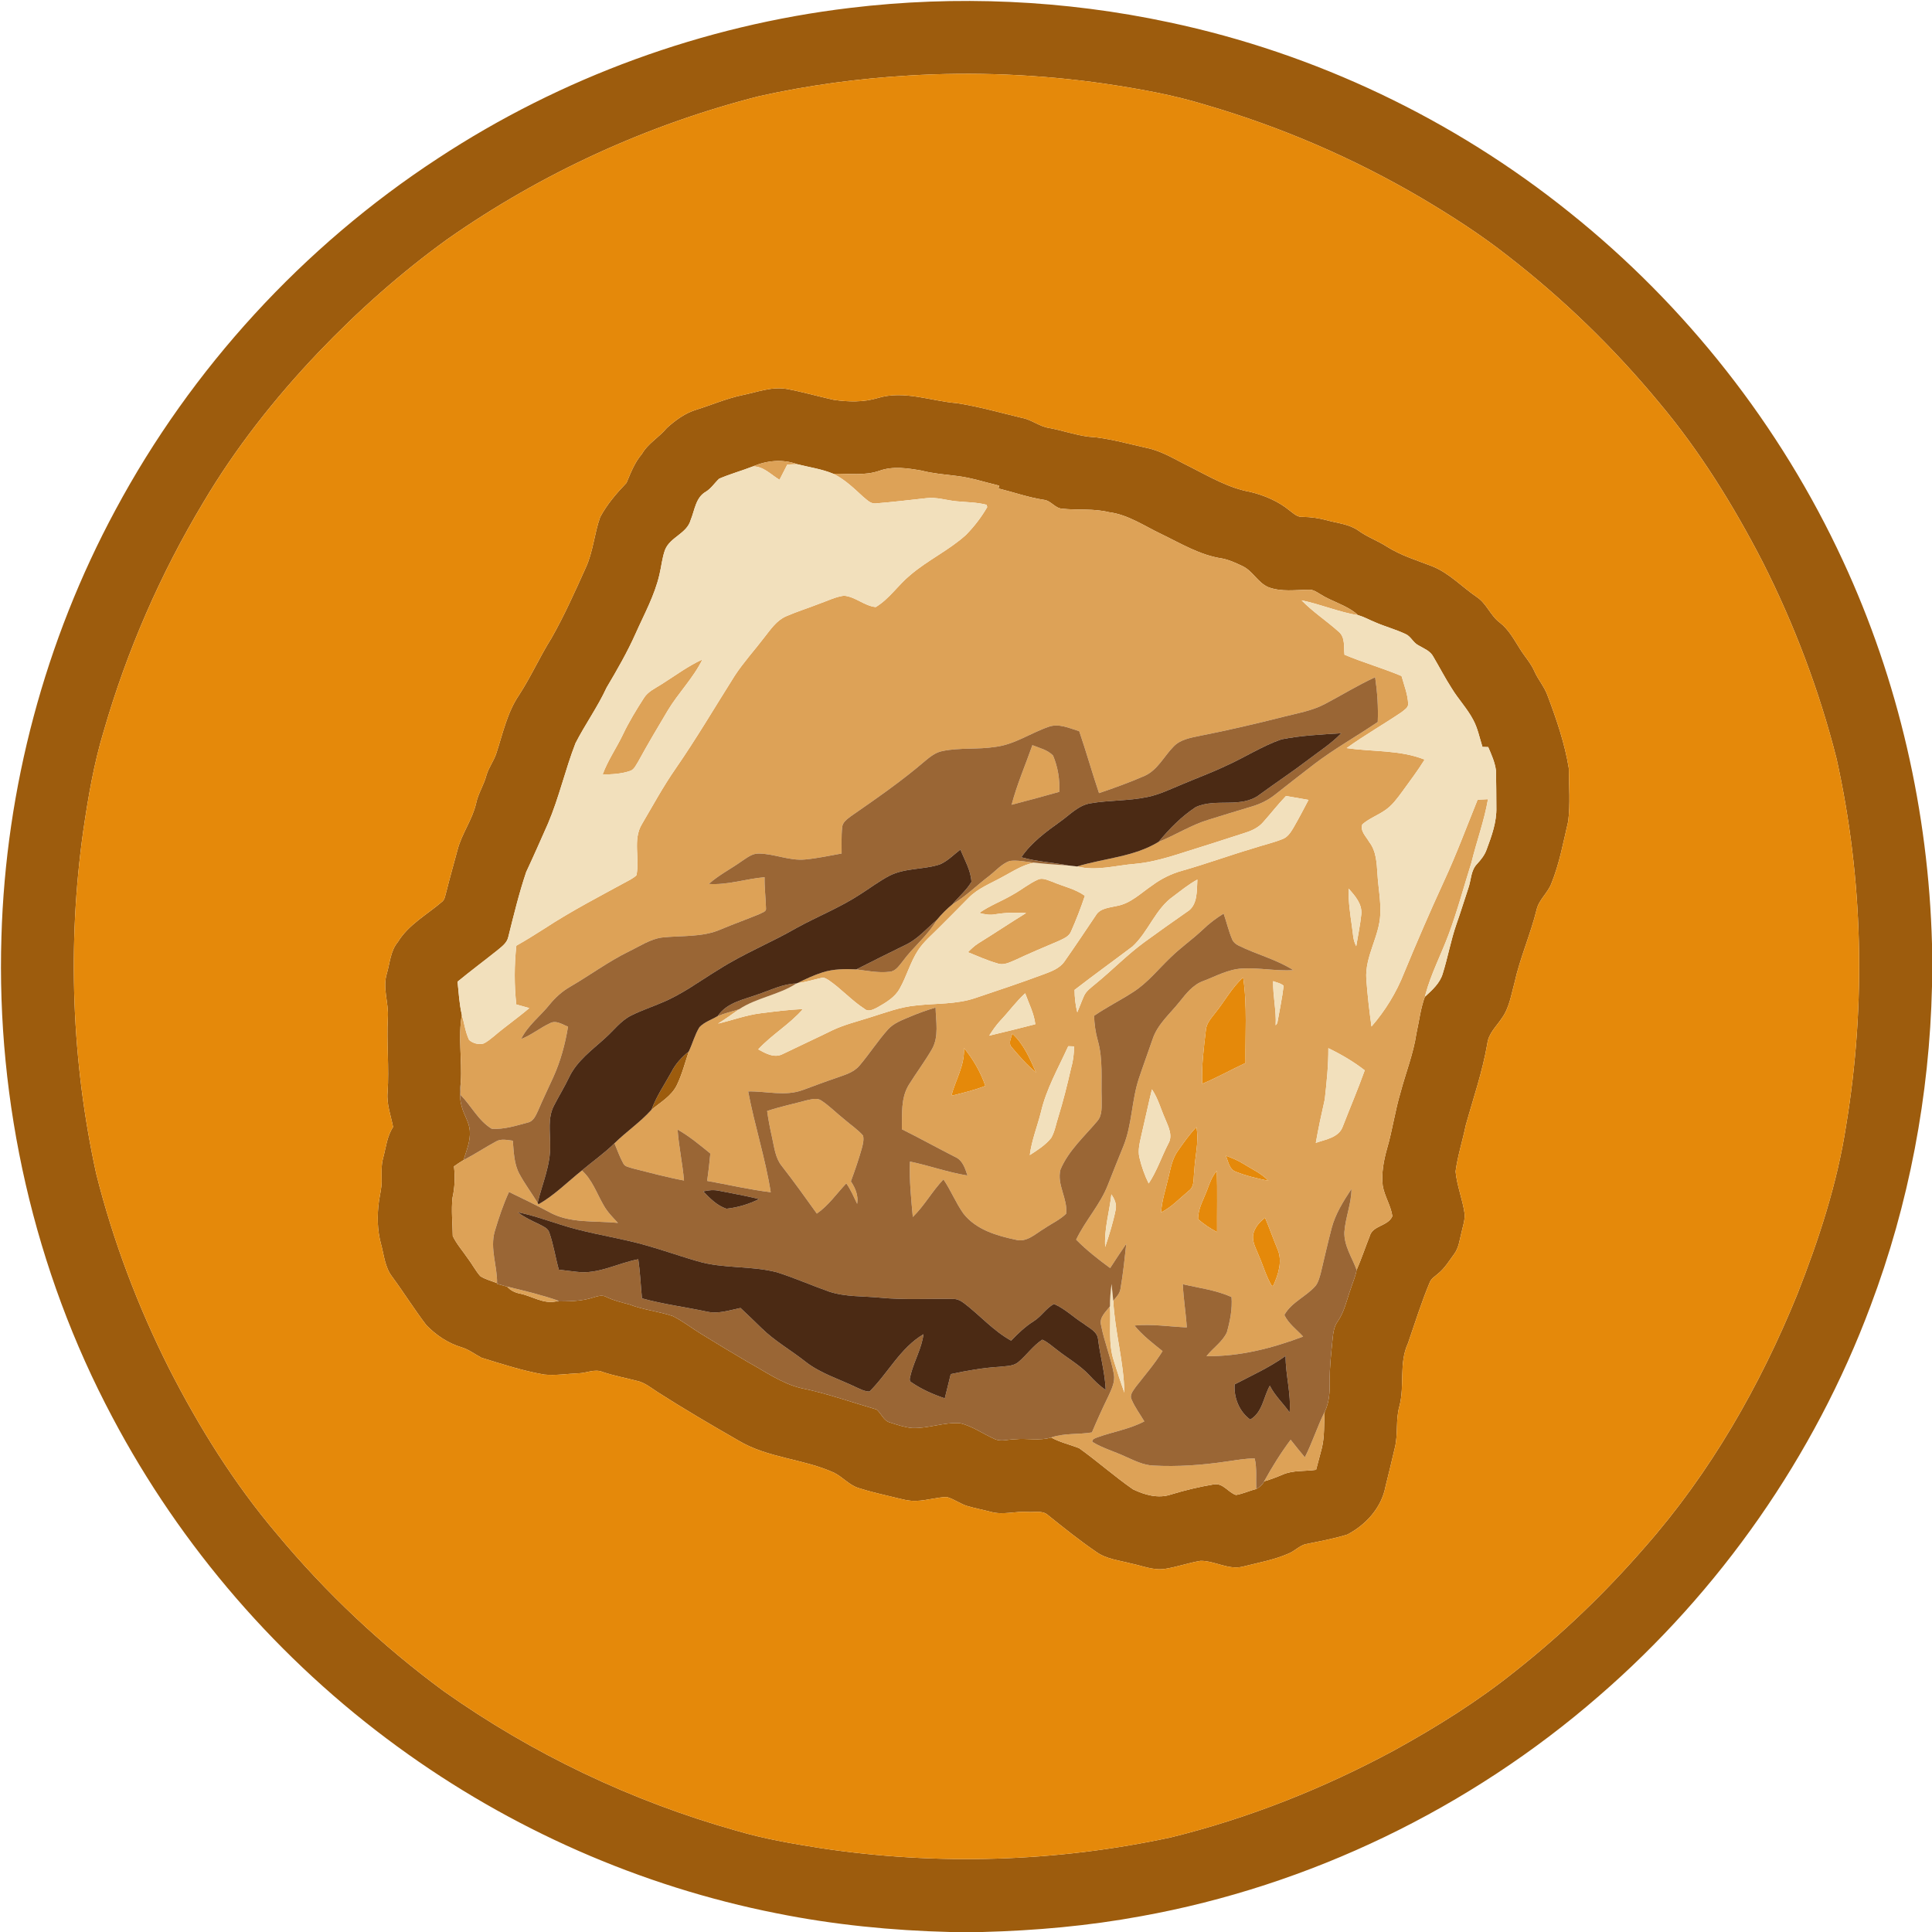 <?xml version="1.0" encoding="UTF-8" ?>
<!DOCTYPE svg PUBLIC "-//W3C//DTD SVG 1.1//EN" "http://www.w3.org/Graphics/SVG/1.1/DTD/svg11.dtd">
<svg width="955pt" height="955pt" viewBox="0 0 955 955" version="1.1" xmlns="http://www.w3.org/2000/svg">
<g id="#9d5c0dff">
<path fill="#9d5c0d" opacity="1.00" d=" M 420.01 3.93 C 472.60 -2.43 526.23 -0.02 578.03 11.06 C 650.15 26.33 718.49 58.89 775.93 105.09 C 833.35 151.03 880.03 210.33 910.92 277.08 C 938.45 336.33 953.24 401.29 955.00 466.57 L 955.00 487.58 C 953.76 541.46 943.64 595.15 924.59 645.60 C 896.91 719.72 850.21 786.56 790.39 838.32 C 726.43 893.96 647.40 932.18 563.94 947.21 C 538.10 951.98 511.88 954.31 485.63 955.00 L 469.53 955.00 C 440.82 954.27 412.13 951.44 383.96 945.77 C 316.48 932.44 252.10 904.01 196.58 863.44 C 138.02 820.78 89.39 764.60 55.55 700.54 C 16.93 627.94 -1.86 545.11 0.71 462.97 C 2.82 389.57 22.23 316.72 57.07 252.07 C 94.60 182.09 149.92 121.77 216.38 78.33 C 277.30 38.24 347.61 12.59 420.01 3.93 M 449.15 37.35 C 424.35 38.80 399.64 42.13 375.38 47.51 C 320.25 61.52 267.69 85.58 221.12 118.25 C 198.14 134.85 176.87 153.76 157.31 174.26 C 135.79 196.87 116.35 221.55 100.44 248.44 C 79.27 283.69 62.74 321.69 51.34 361.19 C 46.40 377.40 43.58 394.14 41.13 410.87 C 33.25 467.13 35.42 524.79 47.58 580.28 C 55.94 613.54 68.15 645.81 83.57 676.43 C 98.37 705.45 115.72 733.32 136.83 758.20 C 161.00 787.28 188.74 813.38 219.17 835.82 C 263.03 866.92 312.28 890.38 364.04 904.93 C 377.63 908.93 391.62 911.36 405.60 913.54 C 463.04 922.22 522.07 920.48 578.87 908.21 C 617.29 898.74 654.35 883.99 689.15 865.21 C 710.06 853.69 730.42 841.01 749.05 826.04 C 772.20 807.76 793.57 787.22 812.91 764.95 C 845.37 728.14 870.05 684.98 888.48 639.63 C 899.05 612.71 908.16 585.02 912.55 556.36 C 922.44 496.34 921.01 434.42 907.82 375.01 C 899.29 341.37 886.93 308.70 871.27 277.73 C 856.87 249.87 840.27 223.00 820.06 198.95 C 797.92 172.19 772.87 147.85 745.42 126.57 C 731.84 115.86 717.24 106.53 702.38 97.72 C 668.98 78.12 633.15 62.67 595.96 51.84 C 579.70 46.82 562.89 43.88 546.09 41.37 C 514.02 36.77 481.48 35.37 449.15 37.35 Z" />
<path fill="#9d5c0d" opacity="1.00" d=" M 367.01 195.30 C 374.25 193.84 381.51 190.94 389.01 192.28 C 396.77 193.71 404.36 195.94 412.07 197.63 C 419.32 198.69 426.87 198.87 433.96 196.72 C 446.93 192.80 460.08 198.23 473.06 199.29 C 483.92 200.96 494.52 204.03 505.20 206.57 C 509.99 207.45 513.82 210.85 518.66 211.57 C 525.16 212.75 531.44 215.02 538.00 215.85 C 547.80 216.46 557.24 219.32 566.78 221.39 C 574.54 222.96 581.25 227.37 588.28 230.77 C 597.85 235.60 607.32 241.25 618.02 243.15 C 625.05 244.86 631.92 247.77 637.54 252.41 C 639.47 253.81 641.38 255.78 644.00 255.49 C 648.05 255.55 652.09 256.12 656.00 257.20 C 661.27 258.66 667.04 259.07 671.60 262.37 C 675.97 265.53 681.12 267.32 685.64 270.26 C 692.54 274.62 700.43 276.98 707.99 279.92 C 716.40 283.29 722.64 290.11 730.01 295.13 C 734.86 298.33 736.72 304.30 741.34 307.73 C 745.75 311.13 748.39 316.13 751.32 320.74 C 753.60 324.46 756.66 327.69 758.42 331.73 C 760.30 335.99 763.49 339.55 765.03 343.98 C 769.43 355.67 773.51 367.57 775.50 379.93 C 775.53 388.60 776.27 397.36 775.17 406.00 C 772.75 416.33 770.85 426.88 766.84 436.75 C 765.06 441.43 760.70 444.70 759.56 449.66 C 756.54 461.89 751.36 473.48 748.63 485.80 C 746.98 491.77 746.07 498.22 742.32 503.35 C 739.69 507.34 735.78 510.84 735.20 515.83 C 732.84 529.64 728.25 542.89 724.51 556.35 C 722.95 563.94 720.53 571.36 719.50 579.05 C 720.16 586.18 723.02 592.92 723.98 600.02 C 724.20 603.18 723.05 606.22 722.42 609.27 C 721.48 612.85 721.12 616.77 718.83 619.83 C 716.32 623.26 714.08 627.01 710.71 629.69 C 709.30 630.93 707.55 631.95 706.79 633.75 C 702.64 643.61 699.48 653.85 695.99 663.95 C 691.41 673.71 694.44 684.83 691.76 695.03 C 689.82 701.73 691.16 708.82 689.50 715.57 C 687.99 722.05 686.44 728.53 684.82 734.99 C 682.85 745.31 675.12 753.80 665.98 758.54 C 659.14 760.66 652.06 761.93 645.06 763.35 C 642.05 764.33 639.81 766.79 636.88 767.97 C 629.66 771.11 621.86 772.47 614.27 774.41 C 607.14 776.13 600.49 771.49 593.43 771.54 C 587.53 772.51 581.86 774.55 575.96 775.49 C 570.16 776.42 564.63 773.94 559.05 772.84 C 553.26 771.28 546.95 770.73 541.95 767.15 C 533.67 761.51 525.87 755.22 518.06 748.97 C 515.34 746.43 511.32 747.67 507.99 747.36 C 501.96 746.92 495.87 748.98 489.94 747.36 C 486.08 746.34 482.15 745.60 478.32 744.49 C 474.70 743.45 471.68 741.01 468.06 740.00 C 463.00 740.08 458.12 741.75 453.06 741.88 C 449.30 742.11 445.67 741.01 442.07 740.16 C 436.14 738.73 430.18 737.41 424.37 735.53 C 419.68 734.07 416.50 730.03 412.17 727.92 C 396.98 721.04 379.42 720.75 364.97 712.04 C 351.49 704.31 338.07 696.45 324.98 688.07 C 321.80 686.03 318.81 683.48 315.03 682.62 C 309.32 681.12 303.50 680.06 297.91 678.18 C 294.01 676.52 290.00 678.73 286.03 678.83 C 280.37 679.06 274.69 680.01 269.02 679.46 C 258.44 677.64 248.22 674.29 238.00 671.13 C 234.67 669.38 231.67 666.99 228.00 665.93 C 221.42 663.96 215.57 659.96 210.79 655.10 C 204.83 647.31 199.65 638.95 193.82 631.06 C 190.26 626.43 189.83 620.43 188.35 614.99 C 186.47 608.16 186.36 600.97 187.29 593.98 C 187.74 590.67 188.65 587.40 188.64 584.04 C 188.65 580.11 188.33 576.12 189.42 572.28 C 190.80 567.15 191.30 561.63 194.31 557.09 C 193.22 551.42 191.04 545.85 191.58 539.98 C 192.43 527.69 191.04 515.38 191.71 503.09 C 192.23 495.72 188.94 488.33 191.26 481.07 C 192.76 475.84 193.03 469.99 196.66 465.64 C 201.95 456.96 211.16 452.08 218.67 445.60 C 220.02 444.38 220.08 442.38 220.63 440.75 C 222.35 433.81 224.34 426.95 226.17 420.05 C 228.26 412.03 233.46 405.24 235.33 397.15 C 236.31 392.25 239.21 388.05 240.44 383.23 C 241.56 379.35 244.14 376.12 245.36 372.29 C 248.56 362.52 250.71 352.17 256.58 343.55 C 262.45 334.52 266.81 324.65 272.54 315.54 C 278.95 304.28 284.21 292.43 289.54 280.64 C 293.21 272.70 293.75 263.80 296.66 255.63 C 300.03 249.31 304.75 243.83 309.68 238.69 C 311.77 233.70 313.72 228.57 317.31 224.39 C 320.31 219.12 325.80 216.20 329.57 211.59 C 333.88 207.71 338.73 204.12 344.37 202.46 C 351.93 200.10 359.24 196.92 367.01 195.30 M 372.19 230.55 C 366.66 232.71 360.90 234.27 355.47 236.63 C 353.24 238.71 351.58 241.40 348.94 243.04 C 343.88 245.85 343.41 252.19 341.40 257.04 C 339.54 263.78 331.25 265.45 328.74 271.78 C 327.28 275.73 326.95 279.96 325.96 284.03 C 323.59 294.32 318.43 303.62 314.17 313.20 C 310.05 322.43 304.99 331.21 299.84 339.89 C 295.44 349.45 289.25 358.02 284.47 367.37 C 279.41 380.39 276.38 394.14 270.90 407.03 C 267.35 415.06 263.81 423.11 260.09 431.06 C 256.55 441.57 253.94 452.38 251.25 463.13 C 250.62 466.12 248.01 467.93 245.82 469.76 C 239.31 474.96 232.61 479.94 226.17 485.24 C 226.73 490.72 227.05 496.25 228.29 501.64 C 226.37 512.60 228.46 523.77 227.79 534.82 C 227.25 538.89 227.08 543.09 228.26 547.07 C 229.31 551.12 231.95 554.69 232.23 558.95 C 232.64 563.98 230.55 568.70 229.16 573.43 C 227.51 574.37 225.95 575.46 224.40 576.55 C 225.01 581.71 224.82 586.95 223.68 592.03 C 223.00 598.30 223.73 604.65 223.80 610.94 C 225.69 614.96 228.72 618.30 231.19 621.97 C 233.37 624.81 235.01 628.05 237.36 630.76 C 239.87 632.44 242.92 633.12 245.70 634.26 L 245.71 634.60 C 247.35 635.07 249.00 635.57 250.66 635.98 C 252.33 637.87 254.58 638.97 257.04 639.44 C 262.95 640.63 268.47 644.60 274.71 643.32 C 280.93 643.25 287.30 643.32 293.27 641.35 C 295.38 640.71 297.75 639.92 299.83 641.14 C 303.42 642.90 307.31 643.78 311.14 644.82 C 318.04 647.50 325.52 648.17 332.52 650.55 C 337.51 652.98 341.87 656.50 346.62 659.37 C 354.27 664.07 361.95 668.75 369.71 673.28 C 378.24 677.95 386.30 683.81 395.90 686.14 C 408.64 688.70 420.88 693.11 433.32 696.73 C 435.70 698.71 436.74 702.32 439.99 703.17 C 443.56 704.31 447.17 705.53 450.93 705.88 C 458.91 706.17 466.61 702.90 474.60 703.51 C 480.76 704.95 485.95 708.82 491.69 711.33 C 494.93 712.82 498.51 711.41 501.91 711.42 C 507.79 710.85 513.85 712.33 519.60 710.56 C 523.93 712.95 528.78 714.03 533.36 715.80 C 542.46 722.29 550.84 729.78 560.02 736.16 C 565.72 738.93 572.53 740.88 578.77 738.75 C 585.78 736.62 592.92 734.90 600.14 733.71 C 604.66 733.02 607.14 737.80 610.98 738.98 C 614.42 738.41 617.57 736.84 620.96 736.05 C 622.60 735.16 624.08 733.95 624.88 732.23 C 627.99 731.35 631.00 730.18 633.97 728.93 C 639.18 726.62 645.03 727.36 650.55 726.54 C 651.46 722.88 652.55 719.27 653.44 715.61 C 654.83 709.80 654.37 703.78 654.80 697.86 C 657.09 693.27 657.34 688.06 657.29 683.03 C 657.17 675.96 658.03 668.92 658.71 661.90 C 659.01 658.83 659.41 655.67 661.27 653.11 C 664.55 648.41 665.65 642.71 667.55 637.41 C 668.55 634.18 670.01 631.07 670.59 627.74 C 672.97 622.26 674.86 616.59 677.06 611.04 C 678.52 605.62 686.12 606.21 688.26 601.15 C 687.49 595.87 684.34 591.29 683.48 586.03 C 682.79 579.86 683.97 573.66 685.63 567.74 C 688.31 558.60 689.56 549.11 692.31 539.98 C 694.86 530.28 698.66 520.88 700.13 510.91 C 701.52 504.67 702.21 498.24 704.49 492.24 L 704.39 492.67 C 707.92 489.40 711.80 486.01 713.17 481.21 C 715.68 473.21 717.13 464.91 719.87 456.98 C 722.01 451.00 723.81 444.91 725.85 438.90 C 727.22 434.96 727.02 430.25 730.10 427.08 C 732.05 424.97 733.89 422.68 734.85 419.92 C 737.34 413.23 739.87 406.31 739.66 399.06 C 739.64 393.01 739.60 386.97 739.48 380.93 C 738.97 376.85 737.25 373.02 735.63 369.28 C 734.92 369.26 733.50 369.22 732.79 369.20 C 731.36 364.69 730.46 359.95 728.18 355.76 C 725.26 350.22 720.89 345.65 717.64 340.32 C 714.35 335.22 711.57 329.82 708.49 324.60 C 706.96 321.67 703.73 320.54 701.07 318.95 C 698.49 317.62 697.40 314.54 694.72 313.38 C 689.82 311.08 684.55 309.70 679.60 307.52 C 676.85 306.40 674.24 304.90 671.36 304.11 C 665.94 299.12 658.47 297.53 652.39 293.57 C 650.73 292.55 648.99 291.37 646.95 291.51 C 640.29 291.59 633.36 292.67 626.96 290.25 C 621.71 288.02 619.23 282.16 614.09 279.79 C 610.86 278.27 607.58 276.71 604.05 276.05 C 593.20 274.45 583.69 268.64 573.98 263.95 C 565.55 259.95 557.59 254.36 548.13 253.17 C 540.53 251.27 532.66 252.27 524.96 251.45 C 521.45 251.19 519.51 247.48 516.06 247.07 C 508.38 245.92 501.06 243.30 493.54 241.45 C 493.64 241.11 493.84 240.41 493.94 240.07 C 487.01 238.42 480.21 236.14 473.11 235.29 C 467.23 234.54 461.28 234.11 455.52 232.62 C 448.71 231.45 441.48 230.29 434.78 232.68 C 427.39 235.29 419.51 233.99 411.86 234.17 C 406.17 231.82 399.99 230.96 394.04 229.46 C 386.97 226.85 379.02 227.58 372.19 230.55 Z" />
<path fill="#9d5c0d" opacity="1.00" d=" M 331.93 529.82 C 333.93 525.81 337.04 522.55 340.48 519.74 C 338.60 525.32 337.15 531.09 334.56 536.41 C 331.93 541.80 326.50 544.84 322.05 548.54 C 324.47 541.86 328.54 536.01 331.93 529.82 Z" />
</g>
<g id="#e5890aff">
<path fill="#e5890a" opacity="1.00" d=" M 449.15 37.35 C 481.48 35.37 514.02 36.77 546.09 41.37 C 562.89 43.88 579.70 46.82 595.96 51.84 C 633.15 62.67 668.98 78.12 702.38 97.72 C 717.24 106.53 731.84 115.86 745.42 126.57 C 772.87 147.85 797.92 172.19 820.06 198.95 C 840.27 223.00 856.87 249.87 871.27 277.73 C 886.93 308.70 899.29 341.37 907.82 375.01 C 921.01 434.42 922.44 496.34 912.55 556.36 C 908.16 585.02 899.05 612.71 888.48 639.63 C 870.05 684.98 845.37 728.14 812.91 764.95 C 793.57 787.22 772.20 807.76 749.05 826.04 C 730.42 841.01 710.06 853.69 689.15 865.21 C 654.35 883.99 617.29 898.74 578.87 908.21 C 522.07 920.48 463.04 922.22 405.60 913.54 C 391.62 911.36 377.63 908.93 364.04 904.93 C 312.28 890.38 263.03 866.92 219.17 835.82 C 188.74 813.38 161.00 787.28 136.83 758.20 C 115.72 733.32 98.37 705.45 83.57 676.43 C 68.15 645.81 55.94 613.54 47.58 580.28 C 35.42 524.79 33.25 467.13 41.13 410.87 C 43.58 394.14 46.40 377.40 51.34 361.19 C 62.74 321.69 79.27 283.69 100.44 248.44 C 116.35 221.55 135.79 196.87 157.31 174.26 C 176.87 153.76 198.14 134.85 221.12 118.25 C 267.69 85.58 320.25 61.52 375.38 47.51 C 399.64 42.13 424.35 38.80 449.15 37.35 M 367.01 195.30 C 359.24 196.92 351.93 200.10 344.37 202.46 C 338.73 204.12 333.88 207.71 329.57 211.59 C 325.80 216.20 320.31 219.12 317.31 224.39 C 313.72 228.57 311.77 233.70 309.68 238.69 C 304.75 243.83 300.03 249.31 296.66 255.63 C 293.75 263.80 293.21 272.70 289.54 280.64 C 284.21 292.43 278.95 304.28 272.54 315.54 C 266.81 324.65 262.45 334.52 256.58 343.55 C 250.71 352.17 248.56 362.52 245.36 372.29 C 244.14 376.12 241.56 379.35 240.44 383.23 C 239.21 388.05 236.31 392.25 235.33 397.15 C 233.46 405.24 228.26 412.03 226.17 420.05 C 224.34 426.95 222.35 433.81 220.63 440.75 C 220.08 442.38 220.02 444.38 218.67 445.60 C 211.16 452.08 201.95 456.96 196.66 465.64 C 193.03 469.99 192.76 475.84 191.26 481.07 C 188.94 488.33 192.23 495.72 191.71 503.09 C 191.04 515.38 192.43 527.69 191.58 539.98 C 191.04 545.85 193.22 551.42 194.31 557.09 C 191.30 561.63 190.80 567.15 189.42 572.28 C 188.33 576.12 188.65 580.11 188.64 584.04 C 188.65 587.40 187.74 590.67 187.29 593.98 C 186.36 600.97 186.47 608.16 188.35 614.99 C 189.83 620.43 190.26 626.43 193.82 631.06 C 199.65 638.95 204.83 647.31 210.79 655.10 C 215.57 659.96 221.42 663.96 228.00 665.93 C 231.67 666.99 234.67 669.38 238.00 671.13 C 248.22 674.29 258.44 677.64 269.02 679.46 C 274.69 680.01 280.37 679.06 286.03 678.83 C 290.00 678.73 294.01 676.52 297.91 678.18 C 303.50 680.06 309.32 681.12 315.03 682.62 C 318.81 683.48 321.80 686.03 324.98 688.07 C 338.07 696.45 351.49 704.31 364.97 712.04 C 379.42 720.75 396.98 721.04 412.17 727.92 C 416.50 730.03 419.68 734.07 424.37 735.53 C 430.18 737.41 436.14 738.73 442.07 740.16 C 445.67 741.01 449.30 742.11 453.06 741.88 C 458.12 741.75 463.00 740.08 468.06 740.00 C 471.68 741.01 474.70 743.45 478.32 744.49 C 482.15 745.60 486.08 746.34 489.94 747.36 C 495.87 748.98 501.96 746.92 507.99 747.36 C 511.32 747.67 515.34 746.43 518.06 748.97 C 525.87 755.22 533.67 761.51 541.95 767.15 C 546.95 770.73 553.26 771.28 559.05 772.84 C 564.63 773.94 570.16 776.42 575.96 775.49 C 581.86 774.55 587.53 772.51 593.43 771.54 C 600.49 771.49 607.14 776.13 614.27 774.41 C 621.86 772.47 629.66 771.11 636.88 767.97 C 639.81 766.79 642.05 764.33 645.06 763.35 C 652.06 761.93 659.14 760.66 665.98 758.54 C 675.12 753.80 682.85 745.31 684.82 734.99 C 686.44 728.53 687.99 722.05 689.50 715.57 C 691.16 708.82 689.82 701.73 691.76 695.03 C 694.44 684.83 691.41 673.71 695.99 663.95 C 699.48 653.85 702.64 643.61 706.79 633.75 C 707.55 631.95 709.30 630.93 710.71 629.69 C 714.08 627.01 716.32 623.26 718.83 619.83 C 721.12 616.77 721.48 612.85 722.42 609.27 C 723.05 606.22 724.20 603.18 723.98 600.02 C 723.02 592.92 720.16 586.18 719.50 579.05 C 720.53 571.36 722.95 563.94 724.51 556.35 C 728.25 542.89 732.84 529.64 735.20 515.83 C 735.78 510.84 739.69 507.34 742.32 503.35 C 746.07 498.22 746.98 491.77 748.63 485.80 C 751.36 473.48 756.54 461.89 759.56 449.66 C 760.70 444.70 765.06 441.43 766.84 436.75 C 770.85 426.88 772.75 416.33 775.17 406.00 C 776.27 397.36 775.53 388.60 775.50 379.93 C 773.51 367.57 769.43 355.67 765.03 343.98 C 763.49 339.55 760.30 335.99 758.42 331.73 C 756.66 327.69 753.60 324.46 751.32 320.74 C 748.39 316.13 745.75 311.13 741.34 307.73 C 736.72 304.30 734.86 298.33 730.01 295.13 C 722.64 290.11 716.40 283.29 707.99 279.92 C 700.43 276.98 692.54 274.62 685.64 270.26 C 681.12 267.32 675.97 265.53 671.60 262.37 C 667.04 259.07 661.27 258.66 656.00 257.20 C 652.09 256.12 648.05 255.55 644.00 255.49 C 641.38 255.78 639.47 253.81 637.54 252.41 C 631.92 247.77 625.05 244.86 618.02 243.15 C 607.32 241.25 597.85 235.60 588.28 230.77 C 581.25 227.37 574.54 222.96 566.78 221.39 C 557.24 219.32 547.80 216.46 538.00 215.85 C 531.44 215.02 525.16 212.75 518.66 211.57 C 513.82 210.85 509.99 207.45 505.20 206.57 C 494.52 204.03 483.92 200.96 473.06 199.29 C 460.08 198.23 446.93 192.80 433.96 196.72 C 426.87 198.87 419.32 198.69 412.07 197.63 C 404.36 195.94 396.77 193.71 389.01 192.28 C 381.51 190.94 374.25 193.84 367.01 195.30 Z" />
<path fill="#e5890a" opacity="1.00" d=" M 600.30 501.20 C 605.17 495.28 608.75 488.32 614.50 483.14 C 616.57 497.15 615.46 511.34 615.67 525.44 C 608.49 528.80 601.57 532.70 594.24 535.74 C 593.89 526.79 595.06 517.91 596.09 509.04 C 596.37 505.95 598.48 503.54 600.30 501.20 Z" />
<path fill="#e5890a" opacity="1.00" d=" M 500.38 510.94 C 506.03 516.05 509.08 523.33 512.13 530.15 C 507.70 526.53 503.93 522.19 500.25 517.84 C 498.17 515.90 499.82 513.15 500.38 510.94 Z" />
<path fill="#e5890a" opacity="1.00" d=" M 476.47 517.98 C 481.03 523.56 484.71 529.95 487.08 536.77 C 481.62 538.88 475.92 540.27 470.24 541.66 C 472.33 533.75 477.02 526.42 476.47 517.98 Z" />
<path fill="#e5890a" opacity="1.00" d=" M 582.17 568.98 C 585.03 564.87 587.92 560.76 591.39 557.14 C 592.80 564.43 590.59 571.71 590.35 579.00 C 589.79 582.25 590.68 586.45 587.60 588.64 C 583.15 592.32 579.17 596.68 573.94 599.30 C 574.31 593.30 576.29 587.60 577.61 581.79 C 578.68 577.38 579.47 572.74 582.17 568.98 Z" />
<path fill="#e5890a" opacity="1.00" d=" M 605.96 571.29 C 608.96 572.33 611.91 573.58 614.62 575.27 C 618.83 577.94 623.55 579.97 627.01 583.69 C 621.49 582.53 615.95 581.25 610.71 579.14 C 607.55 577.89 607.15 574.04 605.96 571.29 Z" />
<path fill="#e5890a" opacity="1.00" d=" M 596.83 587.84 C 597.99 584.61 599.26 581.36 601.49 578.70 C 601.78 588.80 601.54 598.91 601.61 609.02 C 598.22 607.30 595.10 605.12 592.21 602.66 C 592.15 597.31 595.07 592.71 596.83 587.84 Z" />
<path fill="#e5890a" opacity="1.00" d=" M 619.35 610.91 C 619.80 607.16 622.43 604.14 625.33 601.93 C 627.52 607.06 629.33 612.34 631.49 617.48 C 634.06 623.38 631.87 630.04 629.35 635.57 C 629.18 635.58 628.83 635.61 628.66 635.63 C 625.90 631.00 624.47 625.74 622.31 620.84 C 621.08 617.62 619.14 614.46 619.35 610.91 Z" />
</g>
<g id="#dda257ff">
<path fill="#dda257" opacity="1.00" d=" M 372.19 230.55 C 379.02 227.58 386.97 226.85 394.04 229.46 C 392.41 229.47 390.79 229.55 389.17 229.63 C 387.91 232.15 386.61 234.65 385.32 237.15 C 381.10 234.69 377.43 230.43 372.19 230.55 Z" />
<path fill="#dda257" opacity="1.00" d=" M 434.78 232.68 C 441.48 230.29 448.71 231.45 455.52 232.62 C 461.28 234.11 467.23 234.54 473.11 235.29 C 480.21 236.14 487.01 238.42 493.94 240.07 C 493.84 240.41 493.64 241.11 493.54 241.45 C 501.06 243.30 508.38 245.92 516.06 247.07 C 519.51 247.48 521.45 251.19 524.96 251.45 C 532.66 252.27 540.53 251.27 548.13 253.17 C 557.59 254.36 565.55 259.95 573.98 263.95 C 583.69 268.64 593.20 274.45 604.05 276.05 C 607.58 276.71 610.86 278.27 614.09 279.79 C 619.23 282.16 621.71 288.02 626.96 290.25 C 633.36 292.67 640.29 291.59 646.95 291.51 C 648.99 291.37 650.73 292.55 652.39 293.57 C 658.47 297.53 665.94 299.12 671.36 304.11 C 661.80 302.59 652.86 298.67 643.39 296.76 C 649.00 302.52 655.79 306.93 661.75 312.29 C 665.05 315.07 664.16 319.81 664.59 323.63 C 673.84 327.53 683.54 330.27 692.79 334.17 C 694.05 338.74 695.90 343.24 696.07 348.03 C 696.07 349.89 694.14 350.89 692.90 351.97 C 683.93 358.06 674.46 363.41 665.67 369.78 C 678.50 371.70 691.95 370.57 704.20 375.48 C 700.84 380.93 696.94 386.02 693.20 391.22 C 690.67 394.63 688.14 398.21 684.54 400.57 C 680.95 403.08 676.71 404.58 673.41 407.49 C 672.22 410.82 675.31 413.52 676.80 416.18 C 680.31 420.69 680.51 426.57 680.89 432.02 C 681.27 438.65 682.61 445.24 682.29 451.91 C 681.85 462.98 674.62 472.74 675.38 483.98 C 675.95 491.81 676.85 499.63 677.94 507.41 C 684.74 499.59 690.25 490.62 694.04 480.96 C 700.33 465.75 706.85 450.64 713.73 435.69 C 719.87 422.48 724.93 408.81 730.39 395.31 C 732.09 395.22 733.79 395.12 735.52 395.04 C 733.69 405.71 729.88 415.89 727.34 426.38 C 723.58 438.25 720.39 450.30 716.03 461.97 C 712.36 471.84 707.40 481.27 704.65 491.46 C 704.61 491.65 704.53 492.04 704.49 492.24 C 702.21 498.24 701.52 504.67 700.13 510.91 C 698.66 520.88 694.86 530.28 692.31 539.98 C 689.56 549.11 688.31 558.60 685.63 567.74 C 683.97 573.66 682.79 579.86 683.48 586.03 C 684.34 591.29 687.49 595.87 688.26 601.15 C 686.12 606.21 678.52 605.62 677.06 611.04 C 674.86 616.59 672.97 622.26 670.59 627.74 C 668.36 621.61 664.33 615.84 664.53 609.08 C 665.03 601.84 668.02 595.00 668.05 587.70 C 664.04 593.75 660.09 600.03 658.23 607.12 C 656.32 614.40 654.68 621.74 652.92 629.06 C 652.32 631.26 651.78 633.57 650.42 635.45 C 645.81 640.87 638.38 643.62 634.87 650.00 C 636.92 654.33 640.97 657.22 644.14 660.68 C 628.88 666.44 612.81 670.57 596.39 670.35 C 599.57 666.30 604.24 663.33 606.45 658.58 C 608.04 652.96 609.21 647.02 608.75 641.16 C 601.18 637.68 592.73 636.69 584.67 634.79 C 584.98 641.93 586.18 649.00 586.64 656.14 C 578.02 655.77 569.42 654.36 560.78 655.22 C 564.75 660.11 569.78 663.93 574.66 667.86 C 570.79 674.13 565.97 679.71 561.44 685.50 C 560.28 687.32 558.20 689.40 559.33 691.72 C 560.94 695.61 563.51 698.99 565.64 702.60 C 558.39 706.43 550.21 707.69 542.57 710.45 C 541.47 710.94 539.86 711.18 539.95 712.72 C 544.99 715.84 550.78 717.43 556.13 719.92 C 560.60 721.89 565.08 724.23 570.08 724.44 C 582.06 725.09 594.08 724.23 605.94 722.48 C 610.68 721.86 615.41 720.90 620.21 720.93 C 621.36 725.88 620.77 731.01 620.96 736.05 C 617.57 736.84 614.42 738.41 610.98 738.98 C 607.14 737.80 604.66 733.02 600.14 733.71 C 592.92 734.90 585.78 736.62 578.77 738.75 C 572.53 740.88 565.72 738.93 560.02 736.16 C 550.84 729.78 542.46 722.29 533.36 715.80 C 528.78 714.03 523.93 712.95 519.60 710.56 C 526.09 708.31 533.05 709.18 539.74 708.05 C 542.31 701.95 545.06 695.92 547.96 689.97 C 549.47 686.64 551.25 683.09 550.61 679.32 C 549.11 671.03 545.79 663.18 544.24 654.90 C 543.33 651.14 546.64 648.41 548.68 645.74 C 549.21 654.69 547.71 663.92 550.55 672.61 C 552.21 677.90 553.90 683.18 555.79 688.39 C 555.52 673.10 551.06 658.23 550.30 642.97 C 551.76 641.19 553.55 639.43 553.87 637.04 C 555.15 629.68 555.91 622.24 556.72 614.83 C 553.98 618.76 551.38 622.80 548.76 626.81 C 542.87 622.49 537.08 617.99 531.95 612.77 C 536.45 603.31 543.84 595.50 547.64 585.67 C 550.15 579.20 552.79 572.79 555.38 566.35 C 559.64 555.66 559.36 543.87 562.98 533.01 C 565.13 526.55 567.52 520.18 569.71 513.73 C 572.16 506.23 578.42 501.09 583.15 495.08 C 586.40 491.02 589.80 486.65 594.90 484.87 C 601.15 482.50 607.22 479.06 614.04 478.75 C 622.48 478.28 630.86 480.08 639.30 479.55 C 630.94 474.24 621.20 471.82 612.37 467.48 C 610.87 466.75 609.49 465.65 608.94 464.04 C 607.27 460.00 606.28 455.72 604.85 451.60 C 601.12 453.86 597.66 456.53 594.52 459.55 C 589.37 464.43 583.50 468.46 578.46 473.45 C 572.49 479.16 567.29 485.77 560.28 490.28 C 553.90 494.42 547.07 497.82 540.80 502.13 C 540.97 506.22 541.50 510.31 542.63 514.26 C 545.31 523.64 544.23 533.46 544.55 543.07 C 544.47 546.84 545.06 551.21 542.33 554.26 C 535.92 561.89 528.12 568.78 524.19 578.15 C 522.27 585.58 527.88 592.50 527.00 599.96 C 523.90 603.00 519.85 604.78 516.30 607.22 C 511.92 609.75 507.60 614.32 502.06 612.81 C 492.60 610.80 482.43 607.83 476.22 599.87 C 472.43 594.55 470.04 588.39 466.36 582.99 C 460.81 588.77 456.97 595.95 451.21 601.56 C 450.38 592.45 449.43 583.33 449.81 574.17 C 459.36 576.15 468.58 579.52 478.22 581.06 C 477.05 577.48 475.81 573.40 471.99 571.82 C 463.21 567.38 454.62 562.57 445.80 558.21 C 445.98 550.82 445.18 542.79 449.25 536.21 C 452.95 530.27 457.17 524.67 460.67 518.61 C 464.23 512.34 462.60 504.86 462.46 498.03 C 458.11 499.33 453.83 500.87 449.65 502.64 C 445.85 504.25 441.77 505.72 438.93 508.87 C 433.83 514.56 429.72 521.05 424.75 526.85 C 421.94 530.14 417.62 531.30 413.72 532.71 C 408.05 534.61 402.48 536.74 396.87 538.79 C 388.15 542.06 378.82 539.31 369.83 539.50 C 372.97 556.23 378.32 572.49 380.98 589.33 C 370.41 588.03 360.03 585.61 349.56 583.73 C 350.18 579.23 350.73 574.72 351.12 570.19 C 345.93 565.97 340.78 561.66 334.94 558.35 C 335.53 566.80 337.38 575.09 338.11 583.53 C 329.50 581.95 321.07 579.61 312.59 577.50 C 311.00 576.89 308.84 576.79 308.06 575.02 C 306.30 571.87 305.14 568.43 303.74 565.13 C 309.62 559.35 316.54 554.70 322.05 548.54 C 326.50 544.84 331.93 541.80 334.56 536.41 C 337.15 531.09 338.60 525.32 340.48 519.74 C 342.37 515.79 343.45 511.46 345.75 507.73 C 348.22 505.14 351.79 504.07 354.78 502.24 C 358.20 500.87 361.78 499.96 365.30 498.91 C 361.91 501.37 358.47 503.75 354.93 505.98 C 361.98 504.32 368.83 501.75 376.05 500.86 C 382.97 499.99 389.89 499.07 396.86 498.82 C 390.33 506.35 381.54 511.39 374.80 518.71 C 378.43 520.70 382.75 523.19 386.90 521.03 C 395.00 517.08 403.21 513.34 411.30 509.35 C 417.25 506.50 423.69 504.95 429.95 502.95 C 437.51 500.61 445.00 497.70 452.95 497.00 C 462.74 495.89 472.86 496.53 482.31 493.26 C 493.45 489.52 504.60 485.81 515.61 481.70 C 519.49 480.25 523.75 478.80 526.21 475.21 C 531.46 467.75 536.51 460.14 541.61 452.57 C 543.74 448.90 548.27 448.71 551.96 447.84 C 558.90 446.64 563.98 441.40 569.61 437.62 C 574.03 434.34 579.02 431.88 584.33 430.40 C 596.10 427.07 607.59 422.87 619.31 419.38 C 624.14 417.79 629.13 416.67 633.86 414.80 C 636.42 413.90 637.94 411.52 639.27 409.31 C 641.93 404.75 644.35 400.06 646.81 395.40 C 643.10 394.72 639.39 394.08 635.68 393.46 C 631.70 397.58 628.21 402.13 624.40 406.39 C 621.95 409.26 618.41 410.76 614.89 411.85 C 608.04 413.99 601.25 416.31 594.39 418.42 C 583.40 421.73 572.55 425.99 561.01 427.01 C 551.51 427.76 541.94 430.69 532.44 428.30 C 545.84 424.20 560.58 423.59 572.75 416.11 C 581.06 412.79 588.67 407.85 597.27 405.23 C 604.40 403.03 611.52 400.81 618.68 398.69 C 622.77 397.49 626.68 395.63 630.04 392.98 C 636.57 387.88 643.05 382.71 649.65 377.69 C 659.65 370.08 670.65 363.93 681.03 356.87 C 681.34 349.47 680.81 342.08 679.74 334.77 C 671.22 338.67 663.24 343.62 654.97 347.97 C 648.47 351.42 641.14 352.59 634.09 354.40 C 620.46 357.86 606.76 361.04 592.96 363.76 C 588.43 364.71 583.45 365.52 580.11 369.03 C 575.32 373.88 572.20 380.70 565.66 383.58 C 558.34 386.76 550.82 389.50 543.25 392.04 C 539.82 381.90 536.94 371.59 533.48 361.46 C 528.61 359.96 523.38 357.41 518.27 359.29 C 509.41 362.36 501.42 368.07 491.94 369.20 C 483.32 370.56 474.49 369.47 465.93 371.23 C 462.52 371.86 459.75 374.08 457.17 376.24 C 445.60 386.17 433.03 394.85 420.52 403.53 C 418.71 404.94 416.42 406.46 416.29 408.99 C 415.81 413.28 416.06 417.60 416.02 421.90 C 410.03 422.97 404.07 424.27 398.01 424.84 C 390.14 425.60 382.73 421.95 374.92 421.92 C 371.74 421.88 369.19 424.05 366.66 425.68 C 361.30 429.52 355.32 432.50 350.39 436.93 C 359.74 437.58 368.70 434.38 377.94 433.61 C 377.84 438.73 378.50 443.82 378.64 448.93 C 378.93 450.67 376.81 451.00 375.71 451.70 C 369.29 454.38 362.73 456.70 356.31 459.40 C 347.13 463.43 336.87 462.35 327.14 463.43 C 321.27 464.26 316.29 467.71 311.05 470.22 C 300.82 475.24 291.63 482.05 281.81 487.77 C 277.88 490.02 274.49 493.09 271.65 496.59 C 267.06 502.34 260.89 506.86 257.60 513.60 C 262.70 511.64 266.93 508.07 271.86 505.79 C 274.88 504.12 277.98 506.44 280.78 507.47 C 279.39 516.03 277.11 524.48 273.53 532.39 C 271.01 537.93 268.36 543.41 265.97 549.01 C 264.84 551.35 263.75 554.29 260.89 554.89 C 255.10 556.42 249.12 558.38 243.08 557.97 C 236.46 553.99 232.96 546.59 227.63 541.19 C 227.68 539.06 227.74 536.94 227.79 534.82 C 228.46 523.77 226.37 512.60 228.29 501.64 C 229.50 505.76 230.02 510.15 231.88 514.05 C 233.73 515.71 236.46 516.45 238.89 515.86 C 240.85 515.02 242.47 513.56 244.13 512.25 C 249.80 507.39 255.96 503.16 261.63 498.30 C 259.49 497.69 257.35 497.09 255.20 496.50 C 254.16 486.85 254.18 477.11 255.23 467.46 C 259.91 464.84 264.46 461.98 268.98 459.10 C 282.69 450.11 297.28 442.60 311.66 434.76 C 312.69 434.13 313.75 433.51 314.60 432.64 C 316.36 424.33 312.66 415.03 317.31 407.37 C 322.71 398.18 327.82 388.78 333.91 380.01 C 344.26 365.06 353.48 349.38 363.18 334.01 C 367.59 327.29 373.04 321.35 377.89 314.96 C 380.97 311.07 383.89 306.65 388.62 304.62 C 394.07 302.24 399.77 300.50 405.30 298.31 C 409.21 296.94 413.00 295.02 417.15 294.46 C 422.82 294.92 427.22 299.51 432.87 300.08 C 439.63 296.04 443.99 289.11 450.05 284.18 C 458.64 276.85 469.07 272.01 477.46 264.44 C 481.51 260.32 485.10 255.67 487.98 250.67 C 487.92 250.38 487.78 249.81 487.71 249.52 C 482.89 248.27 477.87 248.27 472.94 247.80 C 467.89 247.36 462.94 245.58 457.82 246.26 C 449.54 247.17 441.26 248.16 432.96 248.83 C 430.28 249.17 428.39 246.91 426.49 245.41 C 421.96 241.25 417.47 236.89 411.86 234.17 C 419.51 233.99 427.39 235.29 434.78 232.68 M 580.09 442.99 C 571.09 449.24 567.74 460.50 559.86 467.81 C 550.32 475.02 540.61 482.00 531.16 489.32 C 531.20 493.05 531.57 496.77 532.51 500.39 C 533.62 497.84 534.53 495.21 535.66 492.67 C 536.74 489.90 539.31 488.22 541.48 486.36 C 549.72 479.66 557.11 471.97 565.70 465.70 C 572.65 460.63 579.67 455.65 586.72 450.74 C 592.16 447.50 591.53 440.24 591.87 434.78 C 587.64 437.06 583.92 440.12 580.09 442.99 M 666.63 439.25 C 666.45 445.61 667.43 451.90 668.31 458.18 C 668.81 461.38 668.76 464.79 670.40 467.70 C 671.24 462.47 672.36 457.28 672.90 452.02 C 673.45 446.92 669.80 442.77 666.63 439.25 M 600.30 501.20 C 598.48 503.54 596.37 505.95 596.09 509.04 C 595.06 517.91 593.89 526.79 594.24 535.74 C 601.57 532.70 608.49 528.80 615.67 525.44 C 615.46 511.34 616.57 497.15 614.50 483.14 C 608.75 488.32 605.17 495.28 600.30 501.20 M 629.32 484.99 C 629.16 492.31 630.96 499.51 630.56 506.84 C 630.77 506.56 631.18 505.99 631.38 505.71 C 632.45 499.57 633.79 493.46 634.51 487.27 C 633.09 485.98 631.05 485.69 629.32 484.99 M 494.43 504.56 C 492.35 506.81 490.63 509.35 488.97 511.92 C 496.59 510.14 504.18 508.23 511.76 506.28 C 511.12 500.89 508.55 496.03 506.75 490.98 C 502.22 495.12 498.64 500.13 494.43 504.56 M 500.38 510.94 C 499.82 513.15 498.17 515.90 500.25 517.84 C 503.93 522.19 507.70 526.53 512.13 530.15 C 509.08 523.33 506.03 516.05 500.38 510.94 M 528.04 517.14 C 523.20 527.83 517.22 538.15 514.55 549.68 C 512.77 556.78 509.96 563.65 509.03 570.96 C 512.81 568.55 516.69 566.07 519.55 562.57 C 521.46 559.35 521.98 555.54 523.15 552.02 C 525.57 544.19 527.57 536.24 529.38 528.24 C 530.43 524.66 530.93 520.96 530.89 517.23 C 530.18 517.21 528.75 517.16 528.04 517.14 M 476.47 517.98 C 477.02 526.42 472.33 533.75 470.24 541.66 C 475.92 540.27 481.62 538.88 487.08 536.77 C 484.71 529.95 481.03 523.56 476.47 517.98 M 656.61 518.12 C 656.68 526.59 655.77 535.03 654.84 543.44 C 653.22 550.57 651.67 557.72 650.41 564.93 C 655.19 563.21 661.74 562.37 663.71 556.92 C 667.32 547.63 671.23 538.45 674.60 529.07 C 669.05 524.75 662.94 521.17 656.61 518.12 M 569.40 538.47 C 567.57 545.97 565.99 553.53 564.22 561.04 C 563.46 564.66 562.34 568.42 563.21 572.13 C 564.25 576.57 565.78 580.91 567.80 585.00 C 571.86 578.89 574.15 571.86 577.49 565.36 C 579.88 561.32 577.52 556.91 575.96 553.07 C 573.77 548.20 572.44 542.92 569.40 538.47 M 582.17 568.98 C 579.47 572.74 578.68 577.38 577.61 581.79 C 576.29 587.60 574.31 593.30 573.94 599.30 C 579.17 596.68 583.15 592.32 587.60 588.64 C 590.68 586.45 589.79 582.25 590.35 579.00 C 590.59 571.71 592.80 564.43 591.39 557.14 C 587.92 560.76 585.03 564.87 582.17 568.98 M 605.96 571.29 C 607.15 574.04 607.55 577.89 610.71 579.14 C 615.95 581.25 621.49 582.53 627.01 583.69 C 623.55 579.97 618.83 577.94 614.62 575.27 C 611.91 573.58 608.96 572.33 605.96 571.29 M 596.83 587.84 C 595.07 592.71 592.15 597.31 592.21 602.66 C 595.10 605.12 598.22 607.30 601.61 609.02 C 601.54 598.91 601.78 588.80 601.49 578.70 C 599.26 581.36 597.99 584.61 596.83 587.84 M 549.37 590.38 C 548.39 599.05 545.74 607.62 546.30 616.39 C 548.31 610.32 550.26 604.18 551.49 597.90 C 552.09 595.16 550.85 592.59 549.37 590.38 M 619.35 610.91 C 619.14 614.46 621.08 617.62 622.31 620.84 C 624.47 625.74 625.90 631.00 628.66 635.63 C 628.83 635.61 629.18 635.58 629.35 635.57 C 631.87 630.04 634.06 623.38 631.49 617.48 C 629.33 612.34 627.52 607.06 625.33 601.93 C 622.43 604.14 619.80 607.16 619.35 610.91 Z" />
<path fill="#dda257" opacity="1.00" d=" M 327.07 338.20 C 333.71 334.01 340.05 329.26 347.22 325.97 C 342.72 335.15 335.35 342.46 330.10 351.17 C 325.11 359.54 320.13 367.92 315.46 376.47 C 314.32 378.21 313.45 380.58 311.21 381.15 C 306.92 382.56 302.37 382.81 297.89 382.83 C 300.45 375.82 304.77 369.69 307.96 363.00 C 310.93 356.75 314.54 350.85 318.28 345.05 C 320.31 341.78 323.95 340.21 327.07 338.20 Z" />
<path fill="#dda257" opacity="1.00" d=" M 510.32 368.34 C 513.82 369.74 517.81 370.65 520.52 373.45 C 522.89 379.07 523.92 385.31 523.62 391.41 C 515.79 393.63 507.93 395.77 500.05 397.80 C 502.69 387.72 506.88 378.15 510.32 368.34 Z" />
<path fill="#dda257" opacity="1.00" d=" M 488.95 432.98 C 492.27 430.44 495.08 427.01 499.10 425.57 C 503.14 425.04 507.18 426.03 511.20 426.42 C 505.43 427.48 500.53 430.83 495.44 433.52 C 489.75 436.69 483.44 439.06 478.81 443.80 C 473.98 448.66 469.20 453.58 464.32 458.39 C 460.70 462.07 456.64 465.41 453.79 469.76 C 449.96 475.65 448.18 482.57 444.74 488.66 C 442.37 492.99 437.95 495.56 433.80 497.92 C 431.83 498.88 429.37 500.44 427.35 498.70 C 420.96 494.56 415.85 488.76 409.58 484.47 C 408.53 483.87 407.37 483.00 406.10 483.37 C 402.11 484.23 398.22 485.53 394.14 485.96 C 398.20 483.94 402.33 482.02 406.65 480.64 C 412.02 478.94 417.73 478.91 423.30 479.18 C 428.77 479.87 434.27 481.02 439.81 480.34 C 442.78 480.07 444.45 477.29 446.18 475.21 C 451.40 468.06 458.58 462.52 463.03 454.78 C 465.37 451.93 467.98 449.31 470.83 446.97 C 477.45 443.09 482.86 437.59 488.95 432.98 Z" />
<path fill="#dda257" opacity="1.00" d=" M 512.99 434.82 C 515.36 433.67 517.88 435.11 520.15 435.85 C 525.53 438.16 531.43 439.35 536.26 442.80 C 534.27 448.79 531.97 454.68 529.42 460.45 C 528.34 463.07 525.49 464.06 523.14 465.20 C 515.93 468.25 508.73 471.30 501.64 474.63 C 498.93 475.76 495.94 477.34 492.96 476.18 C 487.98 474.77 483.25 472.60 478.46 470.68 C 480.02 469.09 481.65 467.53 483.55 466.33 C 491.49 461.42 499.24 456.21 507.20 451.32 C 502.14 450.98 497.05 451.10 492.05 451.92 C 489.37 452.47 486.66 451.99 484.08 451.25 C 489.35 447.56 495.46 445.35 500.97 442.04 C 505.05 439.77 508.70 436.73 512.99 434.82 Z" />
<path fill="#dda257" opacity="1.00" d=" M 398.98 543.83 C 401.24 543.40 403.86 542.57 405.94 543.97 C 410.11 546.72 413.60 550.35 417.52 553.43 C 420.52 556.07 423.95 558.27 426.59 561.30 C 427.09 563.17 426.62 565.14 426.19 566.99 C 424.59 572.72 422.67 578.36 420.60 583.95 C 422.83 587.25 424.38 591.01 423.70 595.08 C 422.04 591.63 420.56 588.08 418.33 584.95 C 413.55 589.99 409.56 595.89 403.77 599.89 C 398.13 592.01 392.49 584.12 386.53 576.48 C 383.22 572.46 382.74 567.14 381.64 562.26 C 380.66 557.93 379.81 553.57 379.20 549.17 C 385.69 547.01 392.39 545.62 398.98 543.83 Z" />
<path fill="#dda257" opacity="1.00" d=" M 245.19 564.23 C 247.74 562.74 250.73 563.55 253.48 563.85 C 253.98 569.40 254.03 575.25 256.74 580.28 C 259.42 585.24 262.82 589.76 265.76 594.57 L 266.16 595.32 C 274.09 590.80 280.54 584.23 287.63 578.57 C 292.77 583.18 294.97 589.89 298.35 595.72 C 300.19 599.02 302.86 601.75 305.45 604.48 C 293.95 603.30 281.47 604.94 271.06 598.92 C 264.66 595.51 258.15 592.32 251.61 589.19 C 248.71 595.45 246.54 602.04 244.56 608.65 C 242.10 617.16 245.82 625.69 245.70 634.26 C 242.92 633.12 239.87 632.44 237.36 630.76 C 235.01 628.05 233.37 624.81 231.19 621.97 C 228.72 618.30 225.69 614.96 223.80 610.94 C 223.73 604.65 223.00 598.30 223.68 592.03 C 224.82 586.95 225.01 581.71 224.40 576.55 C 225.95 575.46 227.51 574.37 229.16 573.43 C 234.63 570.59 239.77 567.17 245.19 564.23 Z" />
<path fill="#dda257" opacity="1.00" d=" M 250.66 635.98 C 259.27 638.05 267.92 640.11 276.28 643.05 C 275.89 643.12 275.11 643.25 274.71 643.32 C 268.47 644.60 262.95 640.63 257.04 639.44 C 254.58 638.97 252.33 637.87 250.66 635.98 Z" />
<path fill="#dda257" opacity="1.00" d=" M 644.99 720.34 C 648.73 713.05 651.12 705.18 654.80 697.86 C 654.37 703.78 654.83 709.80 653.44 715.61 C 652.55 719.27 651.46 722.88 650.55 726.54 C 645.03 727.36 639.18 726.62 633.97 728.93 C 631.00 730.18 627.99 731.35 624.88 732.23 C 628.80 725.11 633.10 718.19 637.98 711.68 C 640.27 714.60 642.59 717.50 644.99 720.34 Z" />
</g>
<g id="#f2e0bcff">
<path fill="#f2e0bc" opacity="1.00" d=" M 389.17 229.63 C 390.79 229.55 392.41 229.47 394.04 229.46 C 399.99 230.96 406.17 231.82 411.86 234.17 C 417.47 236.89 421.96 241.25 426.49 245.41 C 428.39 246.91 430.28 249.17 432.96 248.83 C 441.26 248.16 449.54 247.17 457.82 246.26 C 462.94 245.58 467.89 247.36 472.94 247.80 C 477.87 248.27 482.89 248.27 487.71 249.52 C 487.78 249.81 487.92 250.38 487.98 250.67 C 485.10 255.67 481.51 260.32 477.46 264.44 C 469.07 272.01 458.64 276.85 450.05 284.18 C 443.99 289.11 439.63 296.04 432.87 300.08 C 427.22 299.51 422.82 294.92 417.15 294.46 C 413.00 295.02 409.21 296.94 405.30 298.31 C 399.77 300.50 394.07 302.24 388.62 304.62 C 383.89 306.65 380.97 311.07 377.89 314.96 C 373.04 321.35 367.59 327.29 363.18 334.01 C 353.48 349.38 344.26 365.06 333.91 380.01 C 327.82 388.78 322.71 398.18 317.31 407.37 C 312.66 415.03 316.36 424.33 314.60 432.64 C 313.75 433.51 312.69 434.13 311.66 434.76 C 297.28 442.60 282.69 450.11 268.98 459.10 C 264.46 461.98 259.91 464.84 255.23 467.46 C 254.18 477.11 254.16 486.85 255.20 496.50 C 257.35 497.09 259.49 497.69 261.63 498.30 C 255.96 503.16 249.80 507.39 244.13 512.25 C 242.47 513.56 240.85 515.02 238.89 515.86 C 236.46 516.45 233.73 515.71 231.88 514.05 C 230.02 510.15 229.50 505.76 228.29 501.64 C 227.05 496.25 226.73 490.72 226.17 485.24 C 232.61 479.94 239.31 474.96 245.82 469.76 C 248.01 467.93 250.62 466.12 251.25 463.13 C 253.94 452.38 256.55 441.57 260.09 431.06 C 263.81 423.11 267.35 415.06 270.90 407.03 C 276.38 394.14 279.41 380.39 284.47 367.37 C 289.25 358.02 295.44 349.45 299.84 339.89 C 304.99 331.21 310.05 322.43 314.17 313.20 C 318.43 303.62 323.59 294.32 325.96 284.03 C 326.95 279.96 327.28 275.73 328.74 271.78 C 331.25 265.45 339.54 263.78 341.40 257.04 C 343.41 252.19 343.88 245.85 348.94 243.04 C 351.58 241.40 353.24 238.71 355.47 236.63 C 360.90 234.27 366.66 232.71 372.19 230.55 C 377.43 230.43 381.10 234.69 385.32 237.15 C 386.61 234.65 387.91 232.15 389.17 229.63 M 327.07 338.20 C 323.95 340.21 320.31 341.78 318.28 345.05 C 314.54 350.85 310.93 356.75 307.96 363.00 C 304.77 369.69 300.45 375.82 297.89 382.83 C 302.37 382.81 306.92 382.56 311.21 381.15 C 313.45 380.58 314.32 378.21 315.46 376.47 C 320.13 367.92 325.11 359.54 330.10 351.17 C 335.35 342.46 342.72 335.15 347.22 325.97 C 340.05 329.26 333.71 334.01 327.07 338.20 Z" />
<path fill="#f2e0bc" opacity="1.00" d=" M 643.39 296.76 C 652.86 298.67 661.80 302.59 671.36 304.11 C 674.24 304.90 676.85 306.40 679.60 307.52 C 684.55 309.70 689.82 311.08 694.72 313.38 C 697.40 314.54 698.49 317.62 701.07 318.95 C 703.73 320.54 706.96 321.67 708.49 324.60 C 711.57 329.82 714.35 335.22 717.64 340.32 C 720.89 345.65 725.26 350.22 728.18 355.76 C 730.46 359.95 731.36 364.69 732.79 369.20 C 733.50 369.22 734.92 369.26 735.63 369.28 C 737.25 373.02 738.97 376.85 739.48 380.93 C 739.60 386.97 739.64 393.01 739.66 399.06 C 739.87 406.31 737.34 413.23 734.85 419.92 C 733.89 422.68 732.05 424.97 730.10 427.08 C 727.02 430.25 727.22 434.96 725.85 438.90 C 723.81 444.91 722.01 451.00 719.87 456.98 C 717.13 464.91 715.68 473.21 713.17 481.21 C 711.80 486.01 707.92 489.40 704.39 492.67 L 704.49 492.24 C 704.53 492.04 704.61 491.65 704.65 491.46 C 707.40 481.27 712.36 471.84 716.03 461.97 C 720.39 450.30 723.58 438.25 727.34 426.38 C 729.88 415.89 733.69 405.71 735.52 395.04 C 733.79 395.12 732.09 395.22 730.39 395.31 C 724.93 408.81 719.87 422.48 713.73 435.69 C 706.85 450.64 700.33 465.75 694.04 480.96 C 690.25 490.62 684.74 499.59 677.94 507.41 C 676.85 499.63 675.95 491.81 675.38 483.98 C 674.62 472.74 681.85 462.98 682.29 451.91 C 682.61 445.24 681.27 438.65 680.89 432.02 C 680.51 426.57 680.31 420.69 676.80 416.18 C 675.31 413.52 672.22 410.82 673.41 407.49 C 676.71 404.58 680.95 403.08 684.54 400.57 C 688.14 398.21 690.67 394.63 693.20 391.22 C 696.94 386.02 700.84 380.93 704.20 375.48 C 691.95 370.57 678.50 371.70 665.67 369.78 C 674.46 363.41 683.93 358.06 692.90 351.97 C 694.14 350.89 696.07 349.89 696.07 348.03 C 695.90 343.24 694.05 338.74 692.79 334.17 C 683.54 330.27 673.84 327.53 664.59 323.63 C 664.16 319.81 665.05 315.07 661.75 312.29 C 655.79 306.93 649.00 302.52 643.39 296.76 Z" />
<path fill="#f2e0bc" opacity="1.00" d=" M 624.40 406.39 C 628.21 402.13 631.70 397.58 635.68 393.46 C 639.39 394.08 643.10 394.72 646.81 395.40 C 644.35 400.06 641.93 404.75 639.27 409.31 C 637.94 411.52 636.42 413.90 633.86 414.80 C 629.13 416.67 624.14 417.79 619.31 419.38 C 607.59 422.87 596.10 427.07 584.33 430.40 C 579.02 431.88 574.03 434.34 569.61 437.62 C 563.98 441.40 558.90 446.64 551.96 447.84 C 548.27 448.71 543.74 448.90 541.61 452.57 C 536.51 460.14 531.46 467.75 526.21 475.21 C 523.75 478.80 519.49 480.25 515.61 481.70 C 504.60 485.81 493.45 489.52 482.31 493.26 C 472.86 496.53 462.74 495.89 452.95 497.00 C 445.00 497.70 437.51 500.61 429.95 502.95 C 423.69 504.95 417.25 506.50 411.30 509.35 C 403.21 513.34 395.00 517.08 386.90 521.03 C 382.75 523.19 378.43 520.70 374.80 518.71 C 381.54 511.39 390.33 506.35 396.86 498.82 C 389.89 499.07 382.97 499.99 376.05 500.86 C 368.83 501.75 361.98 504.32 354.93 505.98 C 358.47 503.75 361.91 501.37 365.30 498.91 C 374.06 493.11 384.89 491.87 393.67 486.14 C 393.79 486.10 394.02 486.01 394.14 485.96 C 398.22 485.53 402.11 484.23 406.10 483.37 C 407.37 483.00 408.53 483.87 409.58 484.47 C 415.85 488.76 420.96 494.56 427.35 498.70 C 429.37 500.44 431.83 498.88 433.80 497.92 C 437.95 495.56 442.37 492.99 444.74 488.66 C 448.18 482.57 449.96 475.65 453.79 469.76 C 456.64 465.41 460.70 462.07 464.32 458.39 C 469.20 453.58 473.98 448.66 478.81 443.80 C 483.44 439.06 489.75 436.69 495.44 433.52 C 500.53 430.83 505.43 427.48 511.20 426.42 C 516.84 427.07 522.51 427.45 528.18 427.83 C 529.59 427.98 531.01 428.14 532.44 428.30 C 541.94 430.69 551.51 427.76 561.01 427.01 C 572.55 425.99 583.40 421.73 594.39 418.42 C 601.25 416.31 608.04 413.99 614.89 411.85 C 618.41 410.76 621.95 409.26 624.40 406.39 M 512.99 434.82 C 508.70 436.73 505.05 439.77 500.97 442.04 C 495.46 445.35 489.35 447.56 484.08 451.25 C 486.66 451.99 489.37 452.47 492.05 451.92 C 497.05 451.10 502.14 450.98 507.20 451.32 C 499.24 456.21 491.49 461.42 483.55 466.33 C 481.65 467.53 480.02 469.09 478.46 470.68 C 483.25 472.60 487.98 474.77 492.96 476.18 C 495.94 477.34 498.93 475.76 501.64 474.63 C 508.73 471.30 515.93 468.25 523.14 465.20 C 525.49 464.06 528.34 463.07 529.42 460.45 C 531.97 454.68 534.27 448.79 536.26 442.80 C 531.43 439.35 525.53 438.16 520.15 435.85 C 517.88 435.11 515.36 433.67 512.99 434.82 Z" />
<path fill="#f2e0bc" opacity="1.00" d=" M 580.09 442.99 C 583.92 440.12 587.64 437.06 591.87 434.78 C 591.53 440.24 592.16 447.50 586.72 450.74 C 579.67 455.65 572.65 460.63 565.70 465.70 C 557.11 471.97 549.72 479.66 541.48 486.36 C 539.31 488.22 536.74 489.90 535.66 492.67 C 534.53 495.21 533.62 497.84 532.51 500.39 C 531.57 496.77 531.20 493.05 531.16 489.32 C 540.61 482.00 550.32 475.02 559.86 467.81 C 567.74 460.50 571.09 449.24 580.09 442.99 Z" />
<path fill="#f2e0bc" opacity="1.00" d=" M 666.63 439.25 C 669.80 442.77 673.45 446.92 672.90 452.02 C 672.36 457.28 671.24 462.47 670.40 467.70 C 668.76 464.79 668.81 461.38 668.31 458.18 C 667.43 451.90 666.45 445.61 666.63 439.25 Z" />
<path fill="#f2e0bc" opacity="1.00" d=" M 629.32 484.99 C 631.05 485.69 633.09 485.98 634.51 487.27 C 633.79 493.46 632.45 499.57 631.38 505.71 C 631.18 505.99 630.77 506.56 630.56 506.84 C 630.96 499.51 629.16 492.31 629.32 484.99 Z" />
<path fill="#f2e0bc" opacity="1.00" d=" M 494.43 504.56 C 498.64 500.13 502.22 495.12 506.75 490.98 C 508.55 496.03 511.12 500.89 511.76 506.28 C 504.18 508.23 496.59 510.14 488.97 511.92 C 490.63 509.35 492.35 506.81 494.43 504.56 Z" />
<path fill="#f2e0bc" opacity="1.00" d=" M 528.04 517.14 C 528.75 517.16 530.18 517.21 530.89 517.23 C 530.93 520.96 530.43 524.66 529.38 528.24 C 527.57 536.24 525.57 544.19 523.15 552.02 C 521.98 555.54 521.46 559.35 519.55 562.57 C 516.69 566.07 512.81 568.55 509.03 570.96 C 509.96 563.65 512.77 556.78 514.55 549.68 C 517.22 538.15 523.20 527.83 528.04 517.14 Z" />
<path fill="#f2e0bc" opacity="1.00" d=" M 656.61 518.12 C 662.94 521.17 669.05 524.75 674.60 529.07 C 671.23 538.45 667.32 547.63 663.71 556.92 C 661.74 562.37 655.19 563.21 650.41 564.93 C 651.67 557.72 653.22 550.57 654.84 543.44 C 655.77 535.03 656.68 526.59 656.61 518.12 Z" />
<path fill="#f2e0bc" opacity="1.00" d=" M 569.40 538.47 C 572.44 542.92 573.77 548.20 575.96 553.07 C 577.52 556.91 579.88 561.32 577.49 565.36 C 574.15 571.86 571.86 578.89 567.80 585.00 C 565.78 580.91 564.25 576.57 563.21 572.13 C 562.34 568.42 563.46 564.66 564.22 561.04 C 565.99 553.53 567.57 545.97 569.40 538.47 Z" />
<path fill="#f2e0bc" opacity="1.00" d=" M 549.37 590.38 C 550.85 592.59 552.09 595.16 551.49 597.90 C 550.26 604.18 548.31 610.32 546.30 616.39 C 545.74 607.62 548.39 599.05 549.37 590.38 Z" />
<path fill="#f2e0bc" opacity="1.00" d=" M 548.68 645.74 C 548.64 642.03 548.97 638.33 549.44 634.67 C 549.76 637.42 550.04 640.19 550.30 642.97 C 551.06 658.23 555.52 673.10 555.79 688.39 C 553.90 683.18 552.21 677.90 550.55 672.61 C 547.71 663.92 549.21 654.69 548.68 645.74 Z" />
</g>
<g id="#9a6635ff">
<path fill="#9a6635" opacity="1.00" d=" M 654.97 347.97 C 663.24 343.62 671.22 338.67 679.74 334.77 C 680.81 342.08 681.34 349.47 681.03 356.87 C 670.65 363.93 659.65 370.08 649.65 377.69 C 643.05 382.71 636.57 387.88 630.04 392.98 C 626.68 395.63 622.77 397.49 618.68 398.69 C 611.52 400.81 604.40 403.03 597.27 405.23 C 588.67 407.85 581.06 412.79 572.75 416.11 C 578.04 409.64 584.03 403.59 591.03 398.98 C 600.98 394.32 613.58 399.82 622.71 392.73 C 630.59 386.93 638.77 381.55 646.55 375.62 C 652.11 371.33 658.13 367.57 662.98 362.44 C 653.10 363.08 643.11 363.53 633.39 365.47 C 623.72 368.84 615.05 374.55 605.70 378.69 C 598.81 381.97 591.63 384.59 584.61 387.58 C 578.83 389.92 573.18 392.78 567.02 394.00 C 557.78 395.94 548.25 395.48 538.98 397.09 C 533.00 398.08 528.80 402.82 524.05 406.14 C 516.97 411.21 509.82 416.46 504.85 423.74 C 512.47 425.93 520.43 426.27 528.18 427.83 C 522.51 427.45 516.84 427.07 511.20 426.42 C 507.18 426.03 503.14 425.04 499.10 425.57 C 495.08 427.01 492.27 430.44 488.95 432.98 C 482.86 437.59 477.45 443.09 470.83 446.97 C 473.90 443.25 477.73 440.10 480.19 435.92 C 479.89 430.21 476.83 425.15 474.74 419.95 C 471.39 422.46 468.44 425.65 464.54 427.30 C 456.46 429.93 447.48 428.95 439.76 432.84 C 434.61 435.49 430.01 439.06 425.12 442.13 C 415.18 448.63 404.08 453.00 393.70 458.71 C 381.11 466.00 367.50 471.39 355.24 479.26 C 345.83 484.94 336.97 491.70 326.70 495.81 C 321.81 497.91 316.73 499.58 311.97 501.99 C 306.81 504.58 303.37 509.38 299.13 513.13 C 292.69 519.01 285.24 524.32 281.37 532.39 C 279.05 537.29 276.18 541.90 273.72 546.73 C 270.71 552.72 271.96 559.61 271.94 566.04 C 272.22 575.94 268.01 585.11 265.76 594.57 C 262.82 589.76 259.42 585.24 256.74 580.28 C 254.03 575.25 253.98 569.40 253.48 563.85 C 250.73 563.55 247.74 562.74 245.19 564.23 C 239.77 567.17 234.63 570.59 229.16 573.43 C 230.55 568.70 232.64 563.98 232.23 558.95 C 231.95 554.69 229.31 551.12 228.26 547.07 C 227.08 543.09 227.25 538.89 227.79 534.82 C 227.74 536.94 227.68 539.06 227.63 541.19 C 232.96 546.59 236.46 553.99 243.08 557.97 C 249.12 558.38 255.10 556.42 260.89 554.89 C 263.75 554.29 264.84 551.35 265.97 549.01 C 268.36 543.41 271.01 537.93 273.53 532.39 C 277.11 524.48 279.39 516.03 280.78 507.47 C 277.98 506.44 274.88 504.12 271.86 505.79 C 266.93 508.07 262.70 511.64 257.60 513.60 C 260.89 506.86 267.06 502.34 271.65 496.59 C 274.49 493.09 277.88 490.02 281.81 487.77 C 291.63 482.05 300.82 475.24 311.05 470.22 C 316.29 467.71 321.27 464.26 327.14 463.43 C 336.87 462.35 347.13 463.43 356.31 459.40 C 362.73 456.70 369.29 454.38 375.71 451.70 C 376.81 451.00 378.93 450.67 378.64 448.93 C 378.50 443.82 377.84 438.73 377.94 433.61 C 368.70 434.38 359.74 437.58 350.39 436.93 C 355.32 432.50 361.30 429.52 366.66 425.68 C 369.19 424.05 371.74 421.88 374.92 421.92 C 382.73 421.95 390.14 425.60 398.01 424.84 C 404.07 424.27 410.03 422.97 416.02 421.90 C 416.06 417.60 415.81 413.28 416.29 408.99 C 416.42 406.46 418.71 404.94 420.52 403.53 C 433.03 394.85 445.60 386.17 457.17 376.24 C 459.75 374.08 462.52 371.86 465.93 371.23 C 474.49 369.47 483.32 370.56 491.94 369.20 C 501.42 368.07 509.41 362.36 518.27 359.29 C 523.38 357.41 528.61 359.96 533.48 361.46 C 536.94 371.59 539.82 381.90 543.25 392.04 C 550.82 389.50 558.34 386.76 565.66 383.58 C 572.20 380.70 575.32 373.88 580.11 369.03 C 583.45 365.52 588.43 364.71 592.96 363.76 C 606.76 361.04 620.46 357.86 634.09 354.40 C 641.14 352.59 648.47 351.42 654.97 347.97 M 510.32 368.34 C 506.88 378.15 502.69 387.72 500.05 397.80 C 507.93 395.77 515.79 393.63 523.62 391.41 C 523.92 385.31 522.89 379.07 520.52 373.45 C 517.81 370.65 513.82 369.74 510.32 368.34 Z" />
<path fill="#9a6635" opacity="1.00" d=" M 594.52 459.55 C 597.66 456.53 601.12 453.86 604.85 451.60 C 606.28 455.72 607.27 460.00 608.94 464.04 C 609.49 465.65 610.87 466.75 612.37 467.48 C 621.20 471.82 630.94 474.24 639.30 479.55 C 630.86 480.08 622.48 478.28 614.04 478.75 C 607.22 479.06 601.15 482.50 594.90 484.87 C 589.80 486.65 586.40 491.02 583.15 495.08 C 578.42 501.09 572.16 506.23 569.71 513.73 C 567.52 520.18 565.13 526.55 562.98 533.01 C 559.36 543.87 559.64 555.66 555.38 566.35 C 552.79 572.79 550.15 579.20 547.64 585.67 C 543.84 595.50 536.45 603.31 531.95 612.77 C 537.08 617.99 542.87 622.49 548.76 626.81 C 551.38 622.80 553.98 618.76 556.72 614.83 C 555.91 622.24 555.15 629.68 553.87 637.04 C 553.55 639.43 551.76 641.19 550.30 642.97 C 550.04 640.19 549.76 637.42 549.44 634.67 C 548.97 638.33 548.64 642.03 548.68 645.74 C 546.64 648.41 543.33 651.14 544.24 654.90 C 545.79 663.18 549.11 671.03 550.61 679.32 C 551.25 683.09 549.47 686.64 547.96 689.97 C 545.06 695.92 542.31 701.95 539.74 708.05 C 533.05 709.18 526.09 708.31 519.60 710.56 C 513.85 712.33 507.79 710.85 501.91 711.42 C 498.51 711.41 494.93 712.82 491.69 711.33 C 485.95 708.82 480.76 704.95 474.60 703.51 C 466.61 702.90 458.91 706.17 450.93 705.88 C 447.17 705.53 443.56 704.31 439.99 703.17 C 436.74 702.32 435.70 698.71 433.32 696.73 C 420.88 693.11 408.64 688.70 395.90 686.14 C 386.30 683.81 378.24 677.95 369.71 673.28 C 361.95 668.75 354.27 664.07 346.62 659.37 C 341.87 656.50 337.51 652.98 332.52 650.55 C 325.52 648.17 318.04 647.50 311.14 644.82 C 307.31 643.78 303.42 642.90 299.83 641.14 C 297.75 639.92 295.38 640.71 293.27 641.35 C 287.30 643.32 280.93 643.25 274.71 643.32 C 275.11 643.25 275.89 643.12 276.28 643.05 C 267.92 640.11 259.27 638.05 250.66 635.98 C 249.00 635.57 247.35 635.07 245.71 634.60 L 245.70 634.26 C 245.82 625.69 242.10 617.16 244.56 608.65 C 246.54 602.04 248.71 595.45 251.61 589.19 C 258.15 592.32 264.66 595.51 271.06 598.92 C 281.47 604.94 293.95 603.30 305.45 604.48 C 302.86 601.75 300.19 599.02 298.35 595.72 C 294.97 589.89 292.77 583.18 287.63 578.57 C 292.99 574.08 298.74 570.04 303.74 565.13 C 305.14 568.43 306.30 571.87 308.06 575.02 C 308.84 576.79 311.00 576.89 312.59 577.50 C 321.07 579.61 329.50 581.95 338.11 583.53 C 337.38 575.09 335.53 566.80 334.94 558.35 C 340.78 561.66 345.93 565.97 351.12 570.19 C 350.73 574.72 350.18 579.23 349.56 583.73 C 360.03 585.61 370.41 588.03 380.98 589.33 C 378.32 572.49 372.97 556.23 369.83 539.50 C 378.82 539.31 388.15 542.06 396.87 538.79 C 402.48 536.74 408.05 534.61 413.72 532.71 C 417.62 531.30 421.94 530.14 424.75 526.85 C 429.72 521.05 433.83 514.56 438.93 508.87 C 441.77 505.72 445.85 504.25 449.65 502.64 C 453.83 500.87 458.11 499.33 462.46 498.03 C 462.60 504.86 464.23 512.34 460.67 518.61 C 457.17 524.67 452.95 530.27 449.25 536.21 C 445.18 542.79 445.98 550.82 445.80 558.21 C 454.62 562.57 463.21 567.38 471.99 571.82 C 475.81 573.40 477.05 577.48 478.22 581.06 C 468.58 579.52 459.36 576.15 449.81 574.17 C 449.43 583.33 450.38 592.45 451.21 601.56 C 456.97 595.95 460.81 588.77 466.36 582.99 C 470.04 588.39 472.43 594.55 476.22 599.87 C 482.43 607.83 492.60 610.80 502.06 612.81 C 507.60 614.32 511.92 609.75 516.30 607.22 C 519.85 604.78 523.90 603.00 527.00 599.96 C 527.88 592.50 522.27 585.58 524.19 578.15 C 528.12 568.78 535.92 561.89 542.33 554.26 C 545.06 551.21 544.47 546.84 544.55 543.07 C 544.23 533.46 545.31 523.64 542.63 514.26 C 541.50 510.31 540.97 506.22 540.80 502.13 C 547.07 497.82 553.90 494.42 560.28 490.28 C 567.29 485.77 572.49 479.16 578.46 473.45 C 583.50 468.46 589.37 464.43 594.52 459.55 M 398.98 543.83 C 392.39 545.62 385.69 547.01 379.20 549.17 C 379.81 553.57 380.66 557.93 381.64 562.26 C 382.74 567.14 383.22 572.46 386.53 576.48 C 392.49 584.12 398.13 592.01 403.77 599.89 C 409.56 595.89 413.55 589.99 418.33 584.95 C 420.56 588.08 422.04 591.63 423.70 595.08 C 424.38 591.01 422.83 587.25 420.60 583.95 C 422.67 578.36 424.59 572.72 426.19 566.99 C 426.62 565.14 427.09 563.17 426.59 561.30 C 423.95 558.27 420.52 556.07 417.52 553.43 C 413.60 550.35 410.11 546.72 405.94 543.97 C 403.86 542.57 401.24 543.40 398.98 543.83 M 347.62 588.93 C 350.93 592.33 354.47 595.99 359.09 597.48 C 364.66 596.90 370.18 595.23 375.21 592.71 C 368.69 591.06 362.05 589.96 355.48 588.62 C 352.86 588.05 350.19 588.28 347.62 588.93 M 255.92 599.23 C 259.22 601.75 263.00 603.51 266.75 605.27 C 268.55 606.28 270.90 607.09 271.53 609.30 C 273.62 615.25 274.54 621.53 276.22 627.60 C 279.19 627.95 282.16 628.37 285.14 628.67 C 295.73 630.03 305.35 624.36 315.50 622.46 C 316.44 628.86 316.69 635.35 317.33 641.79 C 327.98 644.74 338.96 646.10 349.75 648.41 C 355.26 649.54 360.69 647.63 366.04 646.54 C 369.57 649.84 373.05 653.20 376.51 656.58 C 382.98 662.92 390.94 667.39 398.01 672.98 C 405.51 678.92 414.81 681.65 423.30 685.78 C 425.38 686.69 427.48 687.86 429.82 687.83 C 439.01 678.71 445.03 666.27 456.48 659.53 C 455.61 666.36 452.05 672.39 450.29 678.98 C 450.11 680.38 448.86 682.43 450.62 683.36 C 455.64 686.78 461.25 689.28 467.01 691.20 C 467.96 687.21 468.94 683.22 469.96 679.24 C 477.91 677.52 485.93 676.10 494.05 675.62 C 497.19 675.20 500.81 675.45 503.38 673.28 C 507.52 669.81 510.64 665.19 515.20 662.21 C 518.01 663.41 520.21 665.60 522.66 667.38 C 527.85 671.48 533.74 674.76 538.32 679.62 C 540.85 682.33 543.43 685.02 546.57 687.05 C 546.21 678.55 543.80 670.32 542.77 661.90 C 542.35 658.07 538.31 656.44 535.65 654.30 C 530.66 651.21 526.42 646.84 520.96 644.56 C 517.07 646.66 514.75 650.73 511.01 653.05 C 506.82 655.69 503.22 659.11 499.81 662.68 C 491.08 657.90 484.49 650.24 476.65 644.26 C 475.02 642.99 473.11 641.99 470.99 642.08 C 459.05 641.84 447.08 642.63 435.17 641.46 C 426.67 640.60 417.88 641.16 409.68 638.40 C 401.06 635.36 392.68 631.63 383.97 628.88 C 371.13 625.54 357.51 627.20 344.75 623.42 C 333.45 620.13 322.39 616.03 310.90 613.41 C 299.57 610.81 288.05 608.91 276.98 605.30 C 270.00 603.15 263.10 600.63 255.92 599.23 Z" />
<path fill="#9a6635" opacity="1.00" d=" M 447.93 466.91 C 453.81 464.03 458.09 458.93 463.03 454.78 C 458.58 462.52 451.40 468.06 446.18 475.21 C 444.45 477.29 442.78 480.07 439.81 480.34 C 434.27 481.02 428.77 479.87 423.30 479.18 C 431.48 475.04 439.68 470.92 447.93 466.91 Z" />
<path fill="#9a6635" opacity="1.00" d=" M 374.60 491.55 C 380.88 489.49 386.92 486.29 393.67 486.14 C 384.89 491.87 374.06 493.11 365.30 498.91 C 361.78 499.96 358.20 500.87 354.78 502.24 C 359.28 495.54 367.55 494.15 374.60 491.55 Z" />
<path fill="#9a6635" opacity="1.00" d=" M 658.23 607.12 C 660.09 600.03 664.04 593.75 668.05 587.70 C 668.02 595.00 665.03 601.84 664.53 609.08 C 664.33 615.84 668.36 621.61 670.59 627.74 C 670.01 631.07 668.55 634.18 667.55 637.41 C 665.65 642.71 664.55 648.41 661.27 653.11 C 659.41 655.67 659.01 658.83 658.71 661.90 C 658.03 668.92 657.17 675.96 657.29 683.03 C 657.34 688.06 657.09 693.27 654.80 697.86 C 651.12 705.18 648.73 713.05 644.99 720.34 C 642.59 717.50 640.27 714.60 637.98 711.68 C 633.10 718.19 628.80 725.11 624.88 732.23 C 624.08 733.95 622.60 735.16 620.96 736.05 C 620.77 731.01 621.36 725.88 620.21 720.93 C 615.41 720.90 610.68 721.86 605.94 722.48 C 594.08 724.23 582.06 725.09 570.08 724.44 C 565.08 724.23 560.60 721.89 556.13 719.92 C 550.78 717.43 544.99 715.84 539.95 712.72 C 539.86 711.18 541.47 710.94 542.57 710.45 C 550.21 707.69 558.39 706.43 565.64 702.60 C 563.51 698.99 560.94 695.61 559.33 691.72 C 558.20 689.40 560.28 687.32 561.44 685.50 C 565.97 679.71 570.79 674.13 574.66 667.86 C 569.78 663.93 564.75 660.11 560.78 655.22 C 569.42 654.36 578.02 655.77 586.64 656.14 C 586.18 649.00 584.98 641.93 584.67 634.79 C 592.73 636.69 601.18 637.68 608.75 641.16 C 609.21 647.02 608.04 652.96 606.45 658.58 C 604.24 663.33 599.57 666.30 596.39 670.35 C 612.81 670.57 628.88 666.44 644.14 660.68 C 640.97 657.22 636.92 654.33 634.87 650.00 C 638.38 643.62 645.81 640.87 650.42 635.45 C 651.78 633.57 652.32 631.26 652.92 629.06 C 654.68 621.74 656.32 614.40 658.23 607.12 M 610.30 684.29 C 609.81 690.90 612.58 697.76 617.99 701.70 C 624.12 698.15 624.51 690.54 627.69 684.95 C 630.14 689.91 634.32 693.69 637.47 698.19 C 638.24 688.79 635.43 679.61 635.48 670.24 C 627.63 675.89 618.83 679.85 610.30 684.29 Z" />
</g>
<g id="#4b2a14ff">
<path fill="#4b2a14" opacity="1.00" d=" M 633.39 365.47 C 643.11 363.53 653.10 363.08 662.98 362.44 C 658.13 367.57 652.11 371.33 646.55 375.62 C 638.77 381.55 630.59 386.93 622.71 392.73 C 613.58 399.82 600.98 394.32 591.03 398.98 C 584.03 403.59 578.04 409.64 572.75 416.11 C 560.58 423.59 545.84 424.20 532.44 428.30 C 531.01 428.14 529.59 427.98 528.18 427.83 C 520.43 426.27 512.47 425.93 504.85 423.74 C 509.82 416.46 516.97 411.21 524.05 406.14 C 528.80 402.82 533.00 398.08 538.98 397.09 C 548.25 395.48 557.78 395.94 567.02 394.00 C 573.18 392.78 578.83 389.92 584.61 387.58 C 591.63 384.59 598.81 381.97 605.70 378.69 C 615.05 374.55 623.72 368.84 633.39 365.47 Z" />
<path fill="#4b2a14" opacity="1.00" d=" M 464.54 427.30 C 468.44 425.65 471.39 422.46 474.74 419.95 C 476.83 425.15 479.89 430.21 480.19 435.92 C 477.73 440.10 473.90 443.25 470.83 446.97 C 467.98 449.31 465.37 451.93 463.03 454.78 C 458.09 458.93 453.81 464.03 447.93 466.91 C 439.68 470.92 431.48 475.04 423.30 479.18 C 417.73 478.91 412.02 478.94 406.65 480.64 C 402.33 482.02 398.20 483.94 394.14 485.96 C 394.02 486.01 393.79 486.10 393.67 486.14 C 386.92 486.29 380.88 489.49 374.60 491.55 C 367.55 494.15 359.28 495.54 354.78 502.24 C 351.79 504.07 348.22 505.14 345.75 507.73 C 343.45 511.46 342.37 515.79 340.48 519.74 C 337.04 522.55 333.93 525.81 331.93 529.82 C 328.54 536.01 324.47 541.86 322.05 548.54 C 316.54 554.70 309.62 559.35 303.74 565.13 C 298.74 570.04 292.99 574.08 287.63 578.57 C 280.54 584.23 274.09 590.80 266.16 595.32 L 265.76 594.57 C 268.01 585.11 272.22 575.94 271.94 566.04 C 271.96 559.61 270.71 552.72 273.72 546.73 C 276.18 541.90 279.05 537.29 281.37 532.39 C 285.24 524.32 292.69 519.01 299.13 513.13 C 303.37 509.38 306.81 504.58 311.97 501.99 C 316.73 499.58 321.81 497.91 326.70 495.81 C 336.97 491.70 345.83 484.94 355.24 479.26 C 367.50 471.39 381.11 466.00 393.70 458.71 C 404.08 453.00 415.18 448.63 425.12 442.13 C 430.01 439.06 434.61 435.49 439.76 432.84 C 447.48 428.95 456.46 429.93 464.54 427.30 Z" />
<path fill="#4b2a14" opacity="1.00" d=" M 347.62 588.93 C 350.19 588.28 352.86 588.05 355.48 588.62 C 362.05 589.96 368.69 591.06 375.21 592.71 C 370.18 595.23 364.66 596.90 359.09 597.48 C 354.47 595.99 350.93 592.33 347.62 588.93 Z" />
<path fill="#4b2a14" opacity="1.00" d=" M 255.92 599.23 C 263.10 600.63 270.00 603.15 276.98 605.30 C 288.05 608.91 299.57 610.81 310.90 613.41 C 322.39 616.03 333.45 620.13 344.75 623.42 C 357.51 627.20 371.13 625.54 383.97 628.88 C 392.68 631.63 401.06 635.36 409.68 638.40 C 417.88 641.16 426.67 640.60 435.17 641.46 C 447.08 642.63 459.05 641.84 470.99 642.08 C 473.11 641.99 475.02 642.99 476.65 644.26 C 484.49 650.24 491.08 657.90 499.81 662.68 C 503.22 659.11 506.82 655.69 511.01 653.05 C 514.75 650.73 517.07 646.66 520.96 644.56 C 526.42 646.84 530.66 651.21 535.65 654.30 C 538.31 656.44 542.35 658.07 542.77 661.90 C 543.80 670.32 546.21 678.55 546.57 687.05 C 543.43 685.02 540.85 682.33 538.32 679.62 C 533.74 674.76 527.85 671.48 522.66 667.38 C 520.21 665.60 518.01 663.41 515.20 662.21 C 510.64 665.19 507.52 669.81 503.38 673.28 C 500.81 675.45 497.19 675.20 494.05 675.62 C 485.93 676.10 477.91 677.52 469.96 679.24 C 468.94 683.22 467.96 687.21 467.01 691.20 C 461.25 689.28 455.64 686.78 450.62 683.36 C 448.86 682.43 450.11 680.38 450.29 678.98 C 452.05 672.39 455.61 666.36 456.48 659.53 C 445.03 666.27 439.01 678.71 429.82 687.83 C 427.48 687.86 425.38 686.69 423.30 685.78 C 414.81 681.65 405.51 678.92 398.01 672.98 C 390.94 667.39 382.98 662.92 376.51 656.58 C 373.05 653.20 369.57 649.84 366.04 646.54 C 360.69 647.63 355.26 649.54 349.75 648.41 C 338.96 646.10 327.98 644.74 317.33 641.79 C 316.69 635.35 316.44 628.86 315.50 622.46 C 305.35 624.36 295.73 630.03 285.14 628.67 C 282.16 628.37 279.19 627.95 276.22 627.60 C 274.54 621.53 273.62 615.25 271.53 609.30 C 270.90 607.09 268.55 606.28 266.75 605.27 C 263.00 603.51 259.22 601.75 255.92 599.23 Z" />
<path fill="#4b2a14" opacity="1.00" d=" M 610.30 684.29 C 618.83 679.85 627.63 675.89 635.48 670.24 C 635.43 679.61 638.24 688.79 637.47 698.19 C 634.32 693.69 630.14 689.91 627.69 684.95 C 624.51 690.54 624.12 698.15 617.99 701.70 C 612.58 697.76 609.81 690.90 610.30 684.29 Z" />
</g>
</svg>
